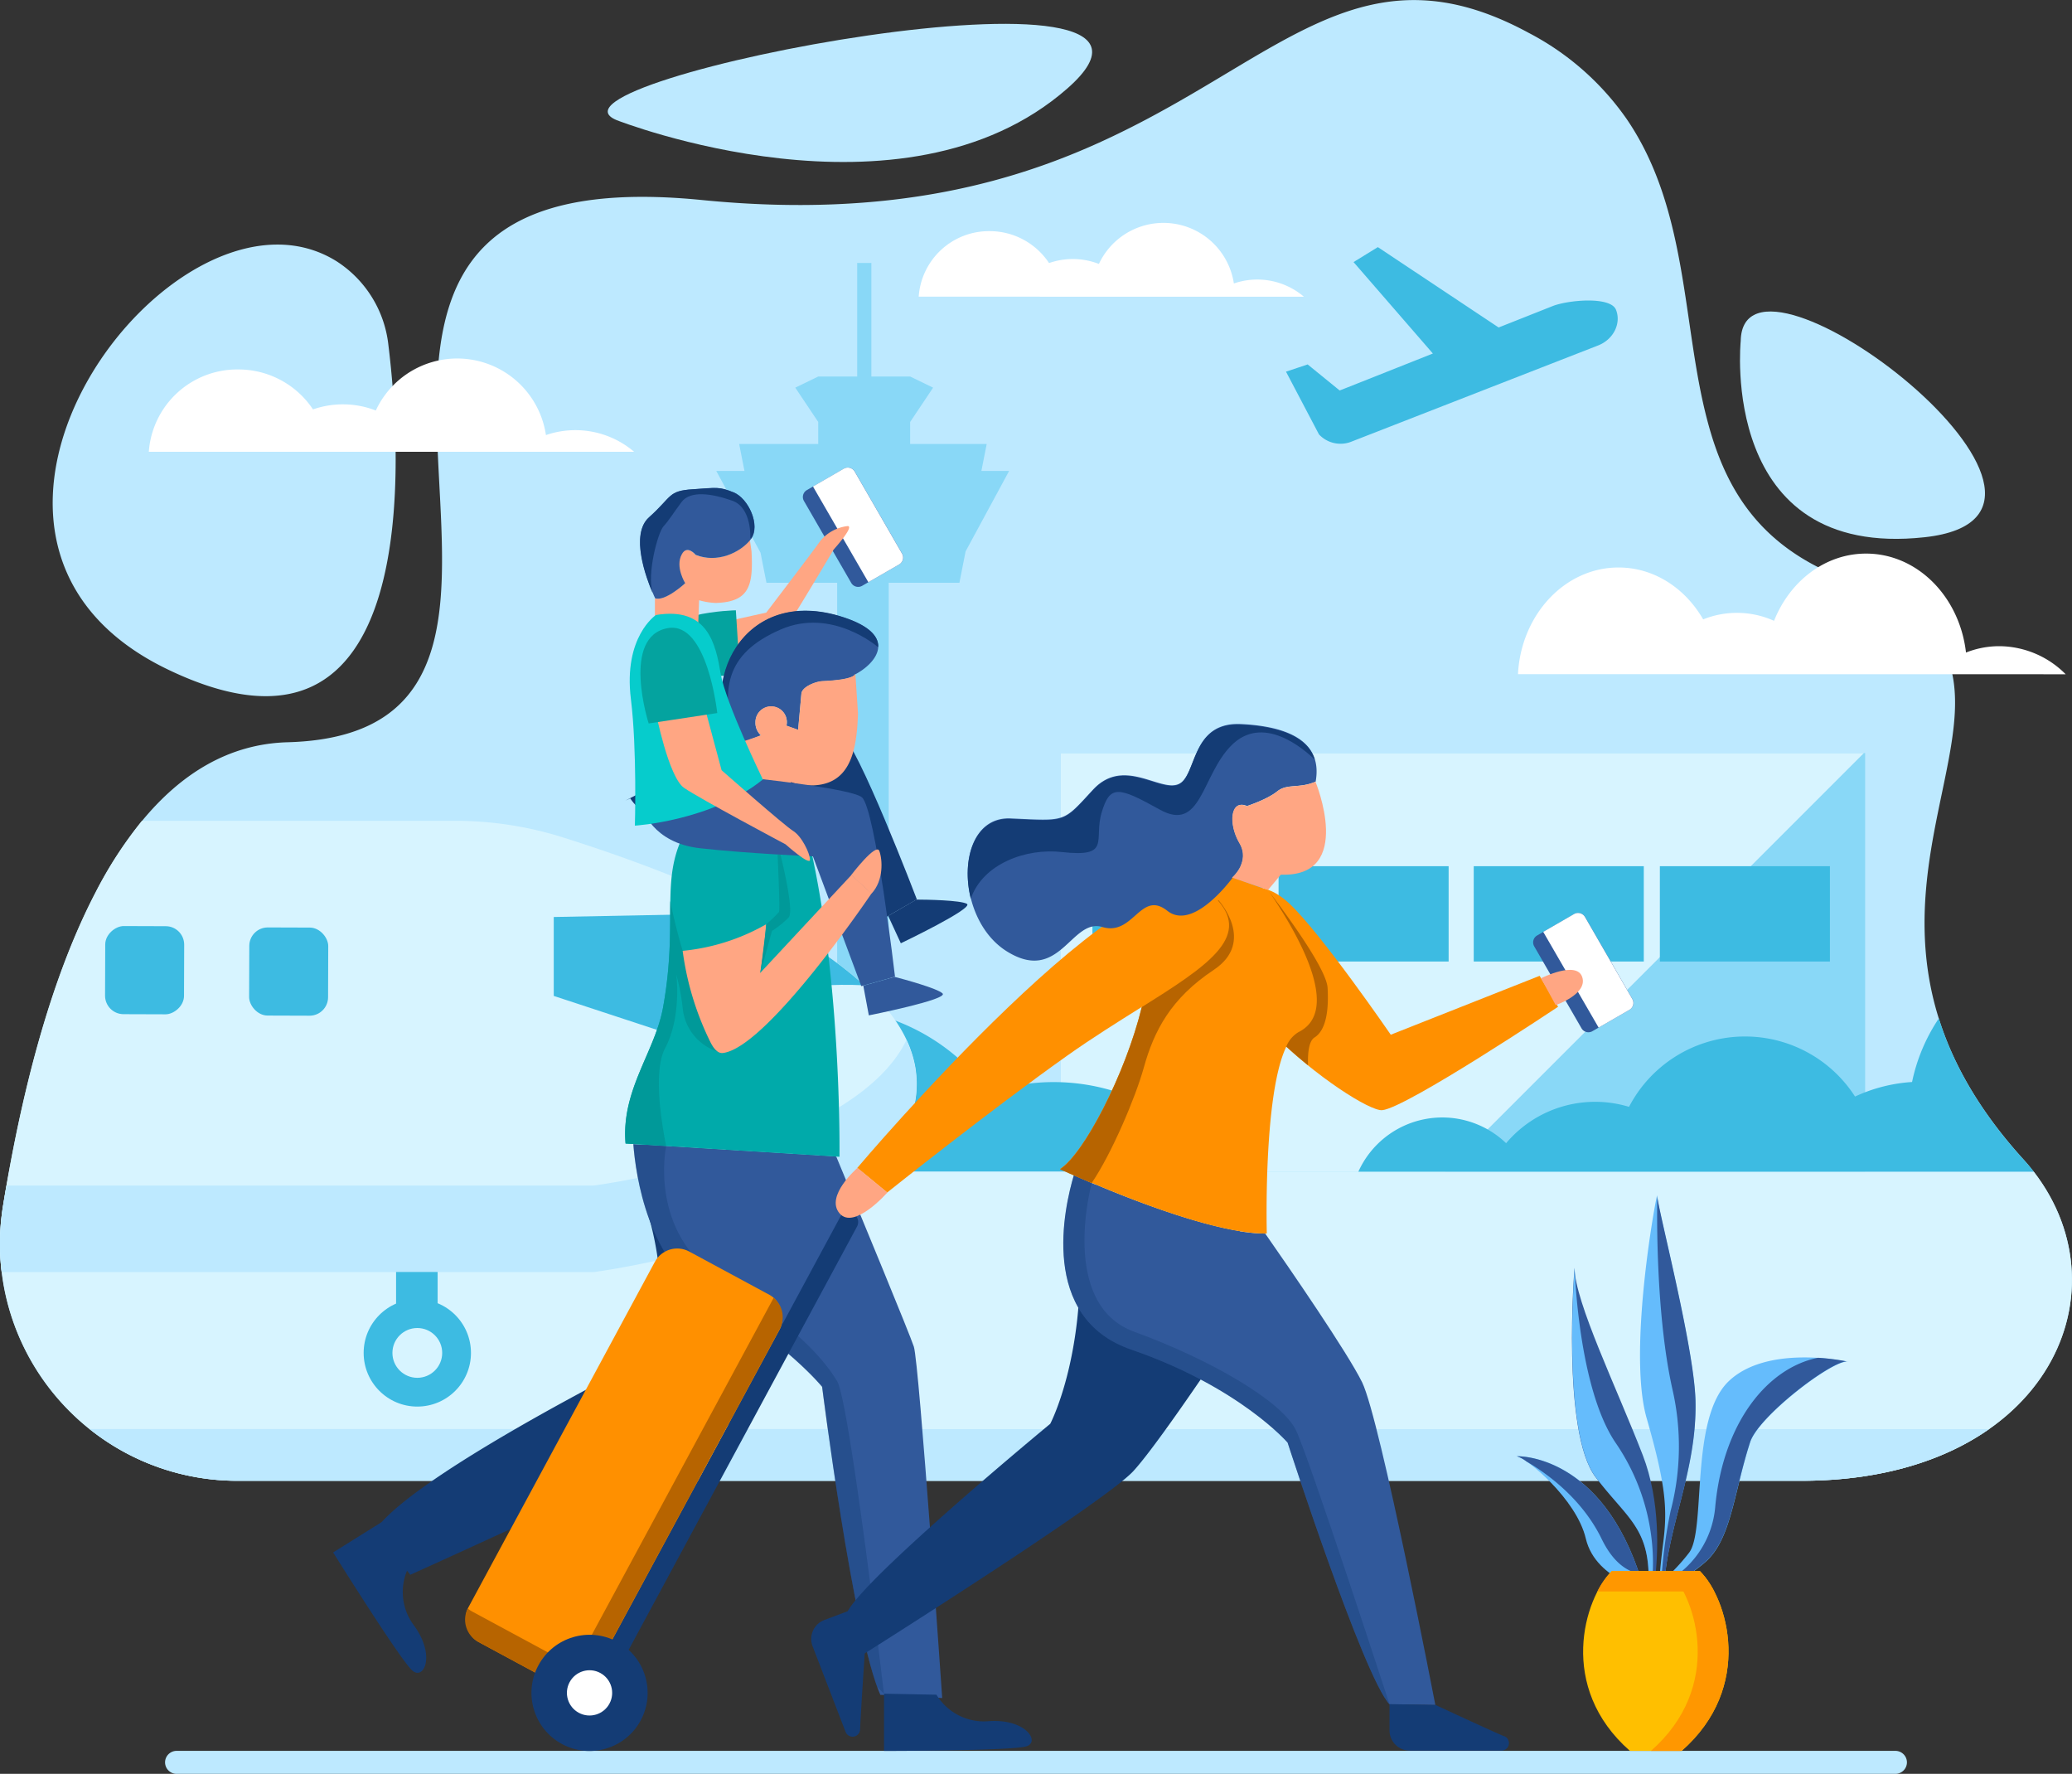 <svg xmlns="http://www.w3.org/2000/svg" viewBox="0 0 448.75 384.09"><rect x="0" y="0" width="448.75" height="384.09" fill="#333333" stroke="none"/><defs><style>.cls-1{isolation:isolate;}.cls-2{fill:#bde9ff;}.cls-3{fill:#89d8f7;}.cls-4{fill:#d7f4ff;}.cls-5{fill:#3dbbe2;}.cls-11,.cls-6{fill:#fff;}.cls-6{fill-rule:evenodd;}.cls-15,.cls-7{fill:#143c75;}.cls-8{fill:#31599b;}.cls-9{fill:#0aa;}.cls-10{fill:#099;}.cls-12{fill:#ffa683;}.cls-13{fill:#04a39f;}.cls-14{fill:#06cccc;}.cls-15{opacity:0.34;mix-blend-mode:multiply;}.cls-16{fill:#ff9000;}.cls-17{fill:#b76400;}.cls-18{fill:#65bcfc;}.cls-19{fill:#49b4d6;}.cls-20{fill:#ffbf00;}.cls-21{fill:#ff9700;}</style></defs><title>enjoy</title><g class="cls-1"><g id="Layer_2" data-name="Layer 2"><g id="OBJECTS"><path class="cls-2" d="M410.51,379.12H38.24a2.5,2.5,0,0,0-2.49,2.49h0a2.5,2.5,0,0,0,2.49,2.49H410.51A2.5,2.5,0,0,0,413,381.6h0A2.5,2.5,0,0,0,410.51,379.12Z"/><path class="cls-2" d="M390.13,320.64H51.44A51.46,51.46,0,0,1,1.07,279.8c-.3-1.43-.54-2.88-.71-4.35S.07,272.5,0,271a50.24,50.24,0,0,1,.37-7.81c.08-.67.17-1.34.28-2,.24-1.49.49-3,.76-4.49,3.87-22.26,9.92-45.4,19.27-63.39a88.66,88.66,0,0,1,10.11-15.59c8.44-10.22,18.82-16.67,31.58-17C140.49,158.48,40.77,32.28,152,43.31c41.22,4.09,68.8-4,90-14.28C278.06,11.62,295.85-12,331.11,7.13a59.11,59.11,0,0,1,21.17,18.61h0c13.45,19.64,12,44.59,17.49,65.3,3.95,15.05,11.53,27.86,31.06,34.78,2,.69,3.76,1.42,5.42,2.18,45.68,20.88-20.32,65.4,31.94,123C462.37,277.63,444.43,320.64,390.13,320.64Z"/><polygon class="cls-3" points="209.13 119.39 218.55 101.98 212.55 101.98 212.93 100.03 212.93 100.03 213.7 96.14 197.12 96.14 197.12 91.37 202.09 83.94 197.12 81.53 188.72 81.53 188.72 56.94 185.65 56.94 185.65 81.53 177.21 81.53 172.24 83.94 177.21 91.37 177.21 96.14 160.09 96.14 160.85 100.03 160.85 100.03 161.24 101.98 155.13 101.98 164.72 119.69 164.72 119.69 165.34 122.87 165.34 122.87 166 126.19 181.31 126.19 181.31 133.22 181.31 253.92 192.48 253.92 192.48 133.22 192.48 133.22 192.48 126.19 207.79 126.19 208.44 122.87 208.44 122.87 209.13 119.39"/><rect class="cls-3" x="229.76" y="163.07" width="174.19" height="90.63"/><polygon class="cls-4" points="403.67 163.07 229.76 163.07 229.76 253.7 313.04 253.7 403.67 163.07"/><rect class="cls-5" x="236.6" y="187.56" width="36.83" height="20.64"/><rect class="cls-5" x="276.91" y="187.56" width="36.83" height="20.64"/><rect class="cls-5" x="319.18" y="187.56" width="36.83" height="20.64"/><rect class="cls-5" x="359.49" y="187.56" width="36.83" height="20.64"/><path class="cls-5" d="M7,253.7a29.35,29.35,0,0,1,45.78-6.45A37.16,37.16,0,0,1,92,235.65a41.69,41.69,0,0,1,64.66-11.91,44.5,44.5,0,0,1,57.63,12.8,44.51,44.51,0,0,1,50.66,17.16Z"/><path class="cls-4" d="M2,253.7q-.69,3.76-1.29,7.49c-5.06,31.19,19.18,59.45,50.78,59.45H390.13c52.49,0,71-40.19,50.33-66.94Z"/><path class="cls-2" d="M19.4,309.44a51.16,51.16,0,0,0,32,11.2H390.13c17.32,0,30.93-4.38,40.67-11.2Z"/><path class="cls-4" d="M448.4,282c.11-.81.19-1.62.25-2.44C448.6,280.38,448.52,281.19,448.4,282Z"/><path class="cls-2" d="M72.92,56.59A24.75,24.75,0,0,1,84.11,74.64c2.91,23.69,7.83,97.11-47.81,70.3C-23.22,116.27,38.27,34.9,72.92,56.59Z"/><path class="cls-2" d="M133.52,26s62,24.41,97.63-6.83S113,17.49,133.52,26Z"/><path class="cls-2" d="M377,73.86s-4.87,47.34,39.82,42.47S377.41,47.32,377,73.86Z"/><path class="cls-5" d="M350,67.1h0c-1.16-3-10.38-2.13-13.69-.84l-11.74,4.65-26.16-17.4-5.26,3.24,17.18,19.8c-10.42,4.13-20,7.95-20.19,8l-6.93-5.64-4.69,1.57,7.14,13.58,0,0a6.38,6.38,0,0,0,7.16,1.52L346.12,74.8C349.42,73.51,351.16,70.07,350,67.1Z"/><path class="cls-5" d="M438.19,251c-9.65-10.63-15.25-20.81-18.28-30.48a38.85,38.85,0,0,0-5.8,13.77,34.35,34.35,0,0,0-12.35,3.15,28.33,28.33,0,0,0-48.95,2.23,25.23,25.23,0,0,0-26.62,7.87,19.94,19.94,0,0,0-32,6.17H440.47Q439.4,252.31,438.19,251Z"/><path class="cls-4" d="M128.6,275.45H.36a50.23,50.23,0,0,1,0-12.25c.08-.67.17-1.34.28-2,3.83-23.6,10-48.68,20-67.88a88.66,88.66,0,0,1,10.11-15.59H98.44A77.82,77.82,0,0,1,122,181.35c25.63,8.08,64.87,23.43,74.36,43.86a17.85,17.85,0,0,1,.9,2.2,20.3,20.3,0,0,1,.7,2.35c.05.18.08.35.12.52s.12.58.17.88C203.82,265.61,128.6,275.45,128.6,275.45Z"/><path class="cls-2" d="M128.6,275.45H.36a50.23,50.23,0,0,1,0-12.25c.08-.67.17-1.34.28-2,.24-1.49.49-3,.76-4.49H128.6s56-7.35,67.71-31.49c.34.73.64,1.46.9,2.2a20.3,20.3,0,0,1,.7,2.35c.05.18.08.35.12.52s.12.58.17.88C203.82,265.61,128.6,275.45,128.6,275.45Z"/><path class="cls-5" d="M119.93,198.56l43.45-.85c9.11,4.61,17.48,9.85,23.77,15.64-27.59-1.37-39.84,11.3-39.84,11.3l-27.38-9Z"/><g id="_Group_" data-name="&lt;Group&gt;"><g id="_Group_2" data-name="&lt;Group&gt;"><rect id="_Path_" data-name="&lt;Path&gt;" class="cls-5" x="21.78" y="201.51" width="19.08" height="17.1" rx="4" ry="4" transform="translate(-178.84 240.7) rotate(-89.81)"/><rect id="_Rectangle_" data-name="&lt;Rectangle&gt;" class="cls-5" x="53.98" y="200.83" width="17.1" height="19.08" rx="4" ry="4" transform="translate(0.69 -0.2) rotate(0.19)"/></g></g><rect class="cls-5" x="85.78" y="275.42" width="9" height="10.23"/><circle class="cls-5" cx="90.38" cy="292.95" r="11.62"/><circle class="cls-4" cx="90.38" cy="292.95" r="5.39"/><path class="cls-6" d="M137.34,97.83a19.6,19.6,0,0,0-19.1-3.62,19.43,19.43,0,0,0-36.85-5.32,19.67,19.67,0,0,0-13.6-.24A19.41,19.41,0,0,0,51.54,80,19.2,19.2,0,0,0,32.23,97.83Z"/><path class="cls-6" d="M282.4,64.25a15.57,15.57,0,0,0-15.17-2.87A15.43,15.43,0,0,0,238,57.15a15.62,15.62,0,0,0-10.8-.19,15.41,15.41,0,0,0-12.9-6.91,15.25,15.25,0,0,0-15.33,14.19Z"/><path class="cls-6" d="M447.38,146A20.39,20.39,0,0,0,433,139.92a19.61,19.61,0,0,0-7.21,1.38c-1.37-12.08-10.53-21.43-21.64-21.43-8.89,0-16.53,6-19.93,14.56a19.57,19.57,0,0,0-15.35-.31c-3.89-6.76-10.64-11.24-18.33-11.24-11.62,0-21.11,10.21-21.78,23.1Z"/><path class="cls-7" d="M136.51,172.88s3.88,6.76,14.24,5.32,24.14-4.32,24.14-4.32L192,198.54l6.57-3.8s-13-34.07-16.5-35.86c-2.4-1.24-21.78,1.48-21.78,1.48l-24.84,13"/><path class="cls-7" d="M195.1,204.25l-2.74-5.93,6.1-3.53c2.32,0,9.52.14,10.94.91C211.1,196.61,195.1,204.25,195.1,204.25Z"/><path class="cls-7" d="M181,250.43c-.61,2-15.64,50.83-17.15,54.13s-75,36.44-75,36.44l-7.57-9.7c8.46-12.27,60.66-38.17,60.66-38.17s3.6-13.56-1.89-31.26a27.13,27.13,0,0,1-.34-14Z"/><path class="cls-8" d="M204.06,367.68l-13.4-.69c-5.91-13.48-12.6-66.71-12.6-66.71s-7.69-9.46-24.23-19.05c-13.51-7.82-16.15-26.79-16.66-33.5l43.95,2.72c5.34,12.87,15.92,38.45,16.8,41.15C199.09,295.23,204.06,367.68,204.06,367.68Z"/><path class="cls-9" d="M150.54,176.67c-8.78,12.29-3.15,20.44-6.93,41.45-1.75,9.72-9.08,17.89-8.12,29.5l46.32,2.86s.6-41.81-7.7-72.68a5,5,0,0,0-2.75-2.87l-12.22-4.46C156.45,169.48,152.21,174.34,150.54,176.67Z"/><path class="cls-10" d="M156.53,228a11,11,0,0,1-8.67-9.67,45,45,0,0,0-1.39-7.31s1.22,9.06-2.44,16c-2.45,4.67-1,14.89.24,21.12l-8.79-.54c-1-11.61,6.38-19.78,8.13-29.5,1.79-9.94,1.46-17,1.56-23,1,5.25,2.68,10.75,2.68,10.75l5.62,5.58,2-1.87Z"/><path class="cls-8" d="M194.74,122.22l-6.67,3.85-1.35.78a1.73,1.73,0,0,1-2.36-.63l-10.24-17.74a1.72,1.72,0,0,1,.63-2.36l1.34-.78,6.68-3.86a1.74,1.74,0,0,1,2.36.63l10.24,17.74A1.72,1.72,0,0,1,194.74,122.22Z"/><path class="cls-11" d="M194.74,122.22l-6.67,3.85-12-20.73,6.68-3.86a1.74,1.74,0,0,1,2.36.63l10.24,17.74A1.72,1.72,0,0,1,194.74,122.22Z"/><path class="cls-12" d="M150.1,147.26s14.38-3.22,17-6.57S180.55,119,180.55,119s4.53-5,3.06-5.09a9,9,0,0,0-6,3.28c-1.3,1.9-11.66,15.46-11.66,15.46l-16.22,3.59Z"/><path class="cls-13" d="M160.23,145.72s-17.54,4-18.3-5.42c-.63-7.83,17.44-8.15,17.44-8.15Z"/><path class="cls-8" d="M185.26,146v-.06c-.49,1.09-4.37,1.45-7.1,1.58-1.54.06-4.54,1.25-4.6,2.77l-.7,7.77-2.52-.9a4.89,4.89,0,0,0,.07-.52,3.4,3.4,0,1,0-6.79-.23,3.64,3.64,0,0,0,1.19,2.84,47.42,47.42,0,0,1-5.57,1.8h0c-8.44-12.19,1.36-34.68,23.56-27.32C194.61,137.61,189.84,143.58,185.26,146Z"/><path class="cls-7" d="M182.78,133.68c-22.21-7.36-32,15.13-23.56,27.32h0c-3.1-11.47-2.45-19.37,9.9-24.71,11.09-4.8,21,3.8,21,3.8l.09-.12C190.23,137.82,188.33,135.52,182.78,133.68Z"/><path class="cls-12" d="M185.26,145.9c-.49,1.09-4.37,1.45-7.1,1.57-1.54.07-4.54,1.25-4.6,2.78l-.71,7.76-2.52-.9a3.79,3.79,0,0,0,.07-.52,3.4,3.4,0,1,0-6.79-.23,3.66,3.66,0,0,0,1.19,2.84,47,47,0,0,1-5.58,1.8l-.28,9.22,12.16,4.66.18-5.54a11.87,11.87,0,0,0,3.54.71c9.19.45,10.75-7.06,11-15.62Z"/><path class="cls-12" d="M155,130.56a14.58,14.58,0,0,1-3.59-.59l-.18,4.91-9.39-1.12,0-4.2v0c2.2.71,6.51-3.29,6.51-3.29s-2.24-3.57-.73-6.27c1.19-2.15,3,.14,3,.14,4.58,1.82,9.45-.36,11.79-3.22l.35,2.43C163.16,126.71,162.36,130.36,155,130.56Z"/><path class="cls-12" d="M145.08,122.42a2.92,2.92,0,0,1,2.59-3.21,3,3,0,0,1,2.88,3,2.92,2.92,0,0,1-2.59,3.21A3,3,0,0,1,145.08,122.42Z"/><path class="cls-8" d="M150.67,120.15s-1.85-2.29-3-.14c-1.51,2.7.73,6.27.73,6.27s-4.3,4-6.5,3.28c0,0-6.35-13.05-1.31-17.55s4.07-5.7,9.44-6.07,5.69-.6,8.87.67,6,7.31,3.68,10.21S155.3,122,150.67,120.15Z"/><path class="cls-7" d="M158.86,106.62c-3.18-1.27-3.5-1-8.87-.67s-4.4,1.57-9.44,6.07c-4.13,3.69-.61,13.12.79,16.4-1.26-4.21,1.13-13.09,2.36-14.45s1.95-2.62,3.9-5.25,6.74-1.8,11-.3,3.9,8.09,3.9,8.09l.18.09C164.7,113.63,162.07,107.91,158.86,106.62Z"/><path class="cls-7" d="M82.66,329.59l-10.51,6.56s14.75,23.64,17.22,25.64,5-3.34.3-9.81a12,12,0,0,1-1.15-12.66Z"/><path class="cls-7" d="M191.46,366.74v12.39s27.87,0,30.87-1-.19-6-8.16-5.44a12,12,0,0,1-11.35-5.73Z"/><path class="cls-8" d="M139.11,175s2.1,7.51,12.49,8.67,24.46,1.76,24.46,1.76l10.48,28.11,7.3-2.06s-4.24-36.23-7.15-38.82c-2-1.79-21.48-3.93-21.48-3.93l-27.27,6.47"/><path class="cls-8" d="M188.17,219.86l-1.2-6.42,6.78-1.92c2.25.59,9.19,2.48,10.38,3.58C205.56,216.41,188.17,219.86,188.17,219.86Z"/><path class="cls-12" d="M184.36,189.47s5.39-7.07,6.08-5.22,1,6.39-1.71,9.27Z"/><path class="cls-12" d="M184.42,189.44l-19.8,21.26a94.75,94.75,0,0,0,1.29-10.55,45.17,45.17,0,0,1-18.06,5.74,63.05,63.05,0,0,0,6,19.74c.56,1.12,1.47,2.53,2.71,2.38,9.65-1.14,32.2-34.56,32.2-34.56Z"/><path class="cls-14" d="M142.06,133.17s-7.1,4.69-5.42,18.23c1.35,10.88.86,27.38.86,27.38s16.61-1,27.72-10c0,0-8.08-16.63-9.14-22.9S153.38,131.28,142.06,133.17Z"/><path class="cls-12" d="M142,154.08s2.78,14.17,6.14,16.51,22,12.24,22,12.24,5.33,4.75,5.29,3.32-1.79-5.08-3.69-6.25-15.46-13.12-15.46-13.12l-3.65-13.59Z"/><path class="cls-13" d="M140.49,156.65s-6.07-18.91,4.2-20.65c8.55-1.45,10.65,18.4,10.65,18.4Z"/><path class="cls-15" d="M181.31,299.08c-2.7-4.5-8.69-11.69-24.88-21.88s-12.16-29-12.16-29l-7.11-.38c.53,6.78,3.2,25.63,16.65,33.43,16.55,9.59,24.23,19.06,24.23,19.06s6.18,49.12,11.91,64.94l1.5,1.52S184,303.57,181.31,299.08Z"/><path class="cls-10" d="M170.79,198.68a20.62,20.62,0,0,1-3.6,2.9l-2.49,9.05L166,200.08a29.35,29.35,0,0,0,2.71-2.6c.22-.36-.11-8.17-.3-12.43l.63,0C170.09,189.45,171.89,197.51,170.79,198.68Z"/><path class="cls-8" d="M352.9,218.66l-6.67,3.85-1.35.78a1.73,1.73,0,0,1-2.36-.63l-10.24-17.74a1.72,1.72,0,0,1,.63-2.36l1.34-.78,6.68-3.86a1.74,1.74,0,0,1,2.36.63l10.24,17.74A1.72,1.72,0,0,1,352.9,218.66Z"/><path class="cls-11" d="M352.9,218.66l-6.67,3.85-12-20.73,6.68-3.86a1.74,1.74,0,0,1,2.36.63l10.24,17.74A1.72,1.72,0,0,1,352.9,218.66Z"/><path class="cls-7" d="M270.18,283.61s-18.47,28.13-24.71,34.92-58.64,39.78-58.64,39.78l-3.37-9.17c3.66-7.54,44-40.84,44-40.84s7.44-14.12,6.35-38.9a20.48,20.48,0,0,1,3.44-12.89c8.2,3.44,21.37,8.52,31.28,10.11Z"/><path class="cls-7" d="M183.81,348.8l-5.31,2a4.38,4.38,0,0,0-2.51,5.67L183.13,375a1.63,1.63,0,0,0,3.15-.46v-.08c.08-2.69,1-16.38,1-16.38Z"/><path class="cls-16" d="M266.21,194.91c-.81.75,4.73-7,13,.71,6.87,6.4,22,28.43,22,28.43l32.24-12.75,4,6.7s-32.88,21.92-38.09,22.39S252,210.55,266.21,194.91Z"/><path class="cls-8" d="M310.87,369.2l-9.93-.15c-5.69-6.15-22.08-56.68-22.08-56.68S268.43,300.29,245,292.23c-20.06-6.88-14.47-30.94-12.43-37.75,7.91,3.51,29.65,12.64,41.45,12.63,5.38,7.7,17.83,25.78,21,32.23C299,307.63,310.87,369.2,310.87,369.2Z"/><path class="cls-15" d="M280.69,309.72c-3-6.3-18.54-15.34-35-21.33s-9.25-32.19-9.24-32.22c-1.5-.64-2.82-1.21-3.88-1.68-2,6.81-7.63,30.86,12.43,37.75,23.45,8.06,33.88,20.14,33.88,20.14s16.37,50.48,22.07,56.67C300.74,368.46,283.67,316,280.69,309.72Z"/><path class="cls-16" d="M258.72,187a12.31,12.31,0,0,0-1.51,1.12c-2.74,2.31-8.26,8.35-8.44,19.73-.24,15.16-12.79,41.23-19.19,45.25,0,0,30.33,14.22,44.78,14,0,0-1.06-39.68,6.87-43.6,9.6-4.74-.4-21.76-6.56-30.74Z"/><path class="cls-16" d="M262.31,193.48c13,11.6-8.82,19.27-31.17,35.1-16.73,11.85-39,29.64-39,29.64l-6.47-5.33S247.2,180,262.31,193.48Z"/><path class="cls-8" d="M284.94,169.25a.21.21,0,0,1,0,.07l0-.07c-3.51,1.55-6.14.34-8.31,2.1s-6.55,3.18-6.55,3.18c-3.58-1.55-4.06,3.91-1.62,8s-1.59,7.47-1.59,7.47l.13,0c-1.34,1.79-8.91,11.39-14.18,7.22-5.82-4.6-7.31,5.54-14.07,3.51s-9.2,12.43-20.69,5.27-11.36-29.33.81-28.79,11.22.95,17.85-6.22,14.46.54,18.52-1.21,2.57-13.52,13.52-13S286.43,160.94,284.94,169.25Z"/><path class="cls-12" d="M284.9,169.26s8.58,20.74-7.5,20.13l-2.77,3.31-7.8-2.67s4-3.35,1.58-7.47-2-9.59,1.62-8c0,0,4.39-1.42,6.55-3.18S281.38,170.81,284.9,169.26Z"/><path class="cls-12" d="M333.75,211.83s7.72-3.93,8.93-.25-5.75,6.06-5.75,6.06Z"/><path class="cls-7" d="M127.52,368.83h0a2.1,2.1,0,0,0,2.84-.85l55.25-102.38a2.1,2.1,0,0,0-.85-2.84h0a2.1,2.1,0,0,0-2.84.85L126.67,366A2.1,2.1,0,0,0,127.52,368.83Z"/><rect class="cls-16" x="119.75" y="269.92" width="30.74" height="96.07" rx="5.5" ry="5.5" transform="translate(103.02 661.94) rotate(-151.64)"/><path class="cls-17" d="M167.56,281l-.1.2-40.41,74.87a5.5,5.5,0,0,1-7.45,2.23l-17.38-9.38a5.52,5.52,0,0,1-.93-.63,5.49,5.49,0,0,0,2.32,7.25L121,364.92a5.5,5.5,0,0,0,7.45-2.23l40.41-74.87A5.5,5.5,0,0,0,167.56,281Z"/><circle class="cls-7" cx="127.69" cy="366.54" r="12.58" transform="translate(-255.52 304.82) rotate(-61.64)"/><circle class="cls-11" cx="127.69" cy="366.54" r="4.9" transform="translate(-255.52 304.82) rotate(-61.64)"/><path class="cls-12" d="M192.18,258.22s-7.22,8.24-10.37,4.49,3.9-9.82,3.9-9.82Z"/><path class="cls-17" d="M263.79,195c7.09,8-2.44,14.25-16.51,23.08-3.54,14.56-12.59,31.88-17.71,35.1,0,0,2.7,1.26,6.85,3,4.34-6.35,9.53-18.61,11.3-25,2.22-8,5.87-15,15.14-21.16s1-15.14,1-15.14Z"/><path class="cls-17" d="M284.68,224.66c-1.25.79-1.47,3.52-1.39,6-1.57-1.27-3.16-2.63-4.71-4.05a6.49,6.49,0,0,1,2.64-3.12c9.5-4.69-.23-21.44-6.37-30.47h0c1.53,2.09,12.44,16.31,12.68,20.9C287.81,218.92,287.16,223.1,284.68,224.66Z"/><path class="cls-7" d="M300.94,369v5.69a4.38,4.38,0,0,0,4.38,4.38h19.86a1.63,1.63,0,0,0,.7-3.1l-.07,0c-2.48-1-14.93-6.8-14.93-6.8Z"/><path class="cls-7" d="M284.75,164.49c-1.5-4.93-7.48-7.18-16-7.59-11-.54-9.46,11.21-13.52,13s-11.9-6-18.52,1.21-5.68,6.76-17.85,6.22c-7.88-.35-10.71,8.82-8.61,17.27,2.61-7.6,12-11,19.76-10.1,10.79,1.2,6.79-2.6,8.59-8.59s3.6-5.6,12.59-.6,9-7.24,15.39-13.79C273.45,154.41,282.42,162.21,284.75,164.49Z"/><path class="cls-18" d="M360.18,334.35c-.38,2.94-.65,5.65-.81,8h1.11a60,60,0,0,1,1.06-7.14c2.13-10.44,5.93-20.19,5.64-31.92s-8.42-42.47-8.27-44.4-6.58,33.25-2.28,48.2S361.13,327,360.18,334.35Z"/><path class="cls-8" d="M361.82,327.17a101.55,101.55,0,0,0-2,15.15h.69a60.18,60.18,0,0,1,1.06-7.14c2.13-10.44,5.93-20.19,5.64-31.92s-8.42-42.47-8.27-44.4c0,0-.66,24.45,3.28,42A55.29,55.29,0,0,1,361.82,327.17Z"/><path class="cls-8" d="M357.06,342.32h1.35c.71-6,1.25-17.22-2.63-27.25C350.17,300.57,341.12,282,341,274.53c0,0-2.87,35.52,4.57,45.33C352.29,328.69,357.23,330.75,357.06,342.32Z"/><path class="cls-18" d="M357.06,342.32h.78a46.05,46.05,0,0,0-7.8-29.71c-8.28-11.91-9-38.08-9-38.08s-2.87,35.52,4.57,45.33C352.29,328.69,357.23,330.76,357.06,342.32Z"/><path class="cls-18" d="M374.39,299.09c-8.49,8.13-4.83,32.24-8.57,37.12a42,42,0,0,1-5.77,6.12h3.55a39.31,39.31,0,0,0,5.64-4c5.71-4.93,6.17-14.72,9.8-26,1.8-5.61,17.63-17.67,21-17.48C397.64,294.31,382.21,291.6,374.39,299.09Z"/><path class="cls-8" d="M393.74,294c-10.92,2.18-20.57,14-22.26,32.28a20.42,20.42,0,0,1-10.18,16h2.28a39.13,39.13,0,0,0,5.65-4c5.71-4.93,6.17-14.72,9.8-26,1.8-5.61,17.63-17.67,21-17.48A48.59,48.59,0,0,0,393.74,294Z"/><path class="cls-19" d="M400,294.79l.32.07A.9.9,0,0,0,400,294.79Z"/><path class="cls-18" d="M343.45,333.15c1.12,4.74,4.81,7.58,7.92,9.17h4.15c-8.56-27.75-27-27-27-27C330.52,315.64,341.42,324.52,343.45,333.15Z"/><path class="cls-8" d="M346.89,333.24c2.5,5.14,5.5,7,8.13,7.53-8.75-26.17-26.53-25.44-26.53-25.44a6.76,6.76,0,0,1,2.11,1.13C334.42,318.67,342.48,324.17,346.89,333.24Z"/><path class="cls-20" d="M349.07,340.19c-6,6-11.81,25.13,3.94,38.94H364.2c15.75-13.81,10-33,3.94-38.94Z"/><path class="cls-21" d="M371.27,344.61a17.69,17.69,0,0,0-3.12-4.42H349.07a17.69,17.69,0,0,0-3.12,4.42Z"/><path class="cls-21" d="M368.14,340.19h-6.65c6,6,11.81,25.13-3.94,38.94h6.65C379.95,365.31,374.18,346.14,368.14,340.19Z"/></g></g></g></svg>